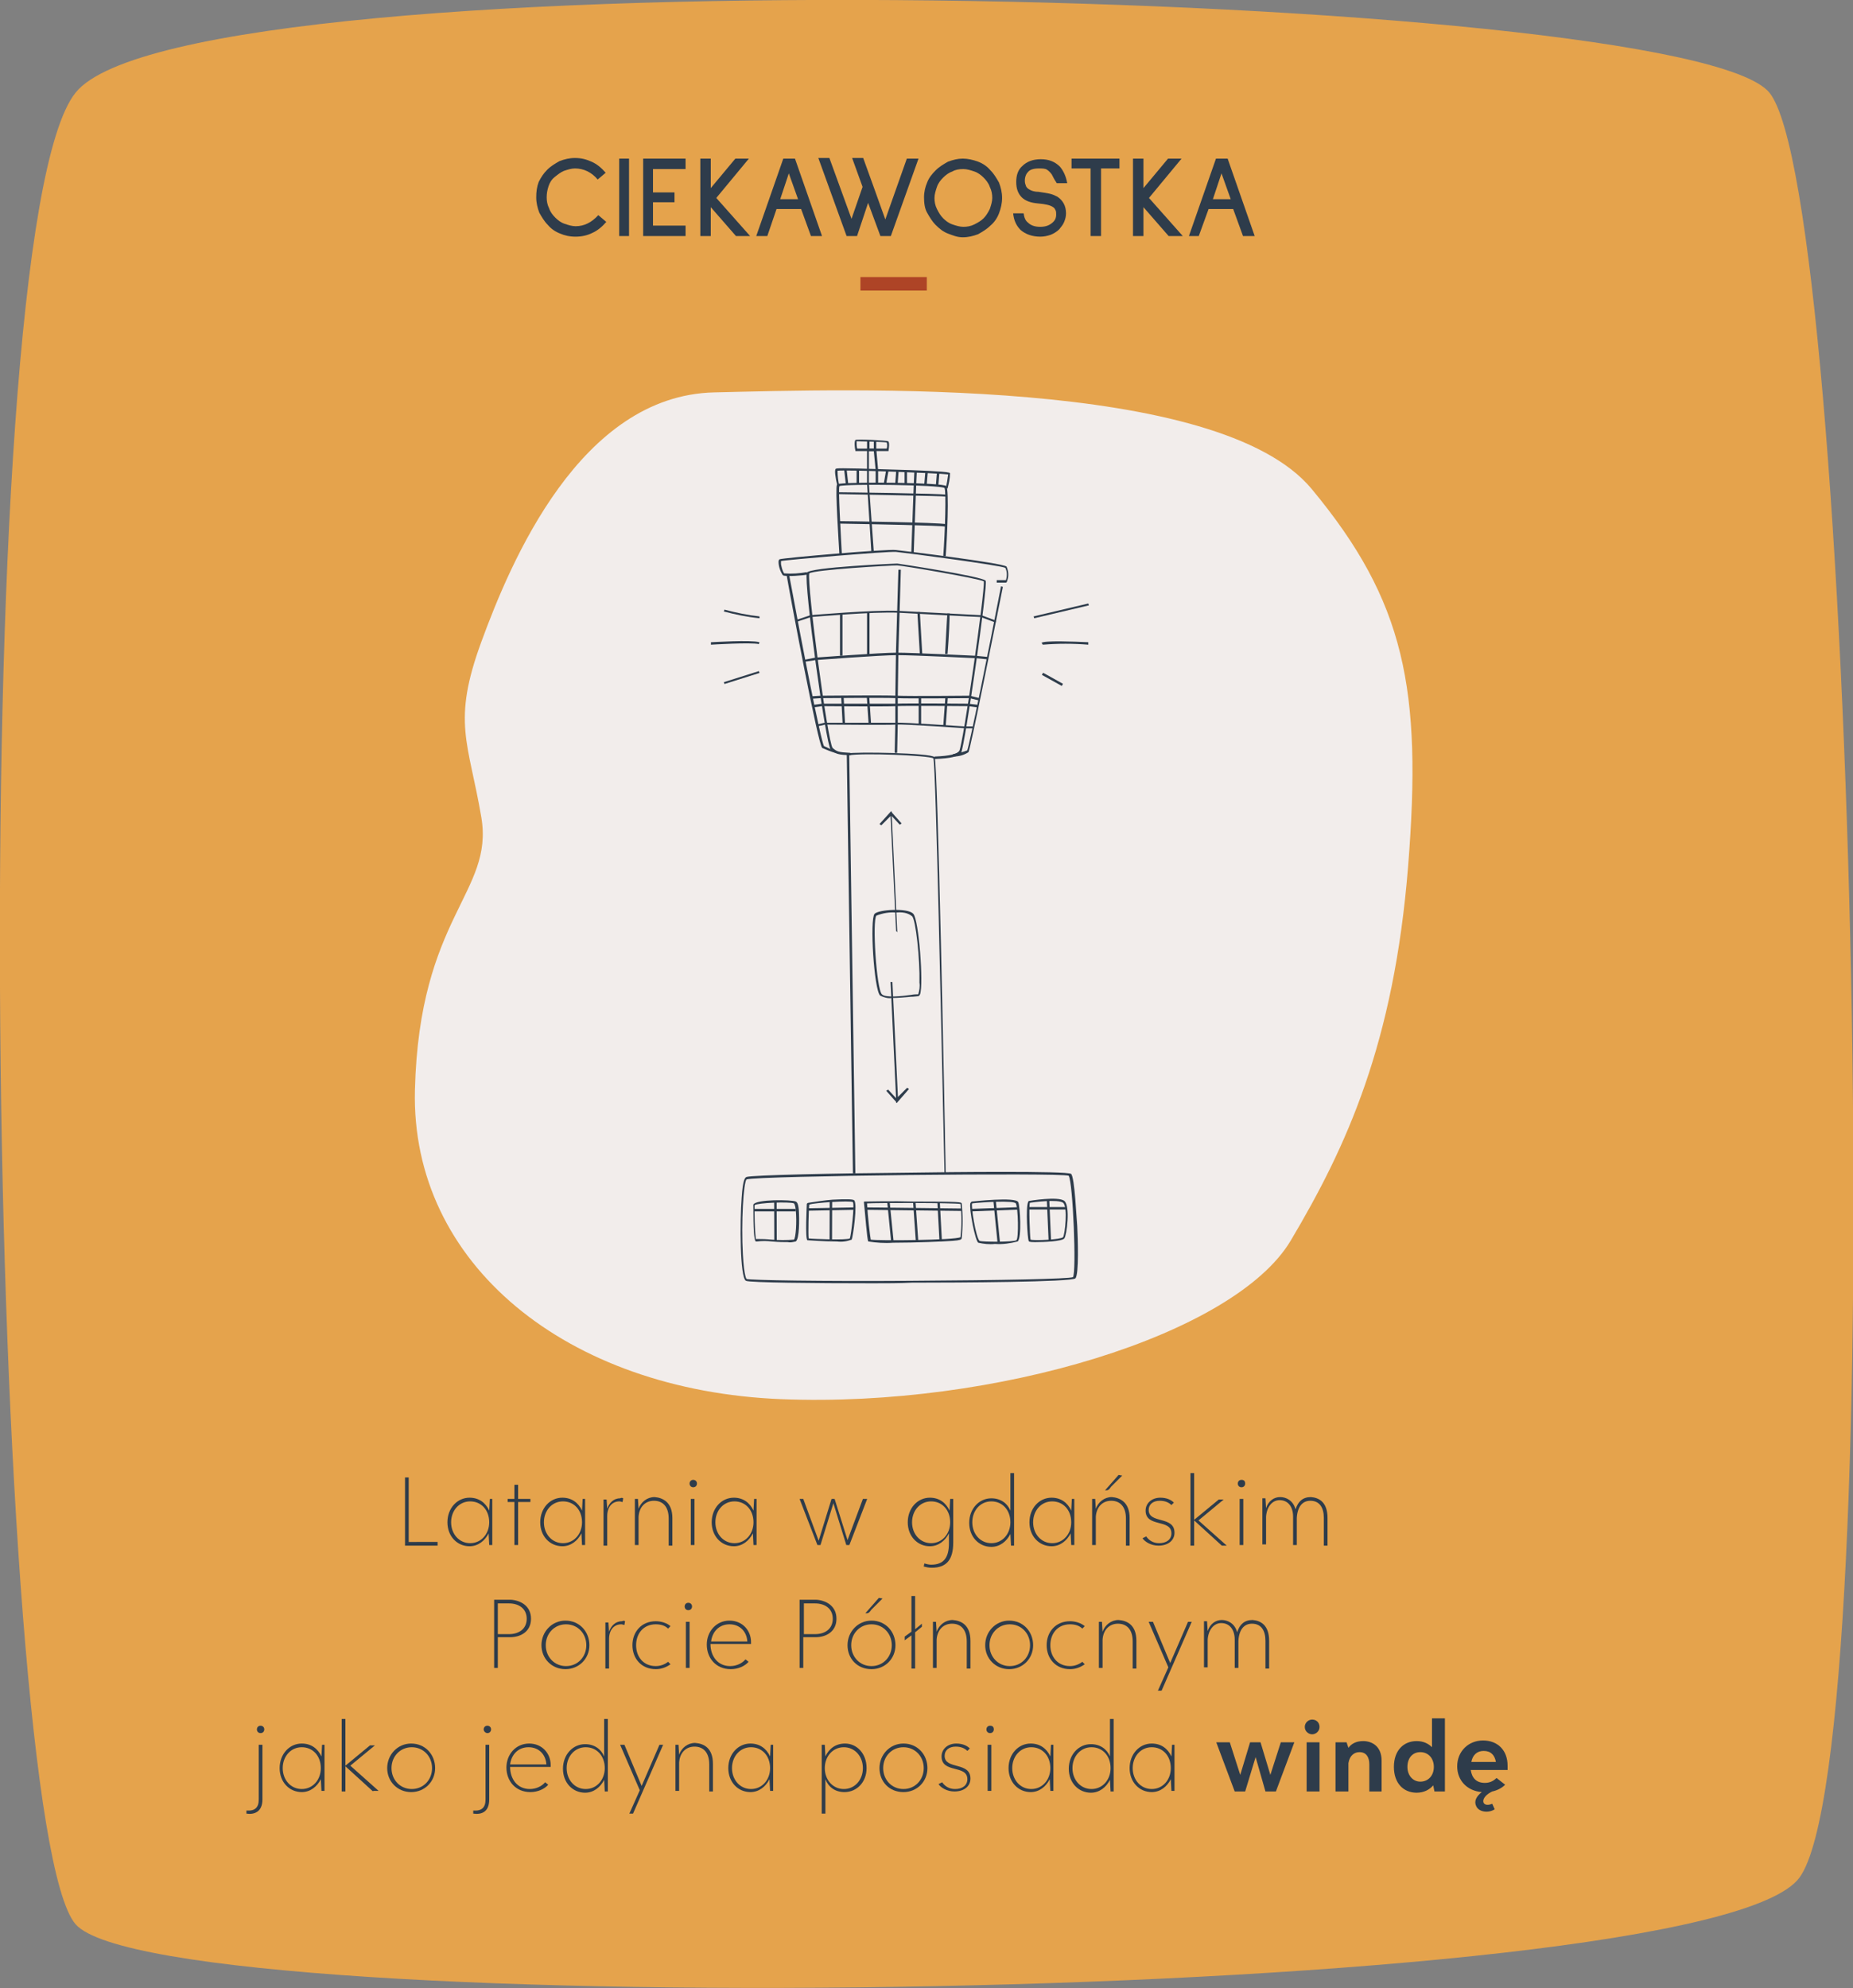 <?xml version="1.0" encoding="utf-8"?>
<!-- Generator: Adobe Illustrator 24.0.3, SVG Export Plug-In . SVG Version: 6.00 Build 0)  -->
<svg version="1.1" id="Layer_1" xmlns="http://www.w3.org/2000/svg" xmlns:xlink="http://www.w3.org/1999/xlink" x="0px" y="0px"
	 viewBox="0 0 301.5 323.5" style="enable-background:new 0 0 301.5 323.5;" xml:space="preserve">
<rect x="0" y="0" width="301.5" height="323.5" fill="#808080" stroke="none"/>
<style type="text/css">
	.st0{fill:#E5A34C;}
	.st1{enable-background:new    ;}
	.st2{fill:#2E3C4B;}
	.st3{fill:#AE4426;}
	.st4{fill:#F2EDEB;}
</style>
<g id="CIEKAWOSTKA" transform="translate(-598 -80.724)">
	<path id="Path_1283" class="st0" d="M610.3,95.8c18.5-23.1,261.8-16.9,275.6,0s20,269.6,4.9,290.4s-266.4,23.8-280.5,7.6
		S591.7,118.9,610.3,95.8z"/>
	<g id="CIEKAWOSTKA-2" transform="translate(684.449 104.13)">
		<g class="st1">
			<path class="st2" d="M4.7,14.6c-0.8-0.3-1.5-0.8-2-1.4c-0.6-0.6-1-1.3-1.4-2c-0.3-0.8-0.5-1.6-0.5-2.5S0.9,7,1.2,6.2
				C1.6,5.4,2,4.8,2.6,4.2c0.6-0.6,1.3-1,2-1.4c0.8-0.3,1.6-0.5,2.5-0.5c1,0,1.8,0.2,2.7,0.6s1.6,1,2.3,1.8l-1.3,1.1
				C9.8,4.6,8.5,4,7.1,4C6.5,4,5.9,4.2,5.3,4.4C4.8,4.6,4.3,5,3.8,5.4s-0.8,0.9-1,1.5C2.6,7.5,2.5,8.1,2.5,8.7
				c0,0.6,0.1,1.2,0.4,1.8c0.2,0.6,0.6,1.1,1,1.5c0.4,0.4,0.9,0.8,1.5,1c0.6,0.2,1.2,0.4,1.8,0.4c1.4,0,2.6-0.6,3.7-1.8l1.3,1.1
				c-0.7,0.8-1.4,1.4-2.3,1.8c-0.8,0.4-1.7,0.6-2.7,0.6C6.2,15.1,5.4,14.9,4.7,14.6z"/>
			<path class="st2" d="M14.3,15V2.4h1.6V15H14.3z"/>
			<path class="st2" d="M18.2,15V2.4h6.9v1.7h-5.3v3.8h3.5v1.6h-3.5v3.8h5.3V15H18.2z"/>
			<path class="st2" d="M33.3,15l-4.1-4.7V15h-1.7V2.4h1.7v4.8l4-4.8h2.2l-5.3,6.4l5.5,6.2H33.3z"/>
			<path class="st2" d="M45.5,15l-1.6-4.4h-4L38.4,15h-1.8L41,2.4h1.9L47.3,15H45.5z M41.9,4.8L40.5,9h2.9L41.9,4.8z"/>
			<path class="st2" d="M58.5,15h-1.7l-2-5.4L53,15h-1.7L46.7,2.3h1.8l3.6,9.9l1.8-5.2l-1.7-4.7h1.8L55.7,7l1.9,5.3l3.5-9.9H63
				L58.5,15z"/>
			<path class="st2" d="M67.8,14.6c-0.8-0.3-1.4-0.8-2-1.4c-0.6-0.6-1-1.3-1.4-2s-0.5-1.6-0.5-2.5s0.2-1.7,0.5-2.4
				c0.3-0.8,0.8-1.4,1.4-2c0.6-0.6,1.3-1,2-1.4c0.8-0.3,1.6-0.5,2.4-0.5s1.7,0.2,2.5,0.5c0.8,0.3,1.5,0.8,2,1.4c0.6,0.6,1,1.3,1.4,2
				c0.3,0.8,0.5,1.6,0.5,2.5s-0.2,1.7-0.5,2.5c-0.3,0.8-0.8,1.5-1.4,2c-0.6,0.6-1.3,1-2,1.4c-0.8,0.3-1.6,0.5-2.5,0.5
				S68.6,14.9,67.8,14.6z M68.5,4.5c-0.6,0.2-1.1,0.6-1.5,1S66.2,6.4,66,7c-0.2,0.6-0.4,1.2-0.4,1.8c0,0.6,0.1,1.2,0.4,1.8
				s0.6,1.1,1,1.5c0.4,0.4,0.9,0.8,1.5,1s1.2,0.4,1.8,0.4c0.6,0,1.2-0.1,1.8-0.4s1.1-0.6,1.5-1c0.4-0.4,0.7-0.9,1-1.5
				c0.2-0.6,0.4-1.2,0.4-1.8c0-0.6-0.1-1.2-0.4-1.8c-0.2-0.6-0.6-1.1-1-1.5s-0.9-0.8-1.5-1s-1.2-0.4-1.8-0.4
				C69.6,4.1,69,4.2,68.5,4.5z"/>
			<path class="st2" d="M84.7,5c-0.2-0.3-0.5-0.6-0.8-0.8c-0.3-0.2-0.8-0.2-1.3-0.2c-0.9,0-1.5,0.2-1.8,0.6
				c-0.3,0.3-0.5,0.8-0.5,1.4c0,0.4,0.1,0.6,0.2,0.9c0.1,0.2,0.3,0.4,0.5,0.5c0.3,0.2,0.8,0.4,1.5,0.4c0.7,0.1,1.3,0.2,1.8,0.3
				s0.9,0.3,1.3,0.5c0.9,0.6,1.4,1.5,1.4,2.7c0,0.5-0.1,0.9-0.3,1.4s-0.5,0.8-0.8,1.2c-0.4,0.4-0.9,0.7-1.4,0.9
				c-0.6,0.2-1.1,0.3-1.7,0.3c-1.3,0-2.4-0.4-3.2-1.1c-0.7-0.7-1.1-1.6-1.2-2.7l0,0h1.7c0.1,0.7,0.3,1.2,0.7,1.5
				c0.5,0.5,1.2,0.7,2,0.7c0.8,0,1.4-0.2,1.9-0.6c0.5-0.4,0.7-0.8,0.7-1.4c0-0.3,0-0.5-0.1-0.7s-0.2-0.4-0.4-0.5
				c-0.4-0.3-1.2-0.5-2.4-0.6c-1.2-0.1-2.1-0.4-2.7-1c-0.6-0.6-0.9-1.4-0.9-2.5c0-1.1,0.3-2,1-2.6c0.7-0.7,1.7-1.1,3-1.1
				c1.3,0,2.3,0.4,3.1,1.2c0.6,0.7,1,1.6,1.2,2.7h-1.7C85.1,5.8,84.9,5.4,84.7,5z"/>
			<path class="st2" d="M92.7,4v11H91V4h-3.1V2.4h7.8V4H92.7z"/>
			<path class="st2" d="M103.7,15l-4.1-4.7V15h-1.7V2.4h1.7v4.8l4-4.8h2.2l-5.3,6.4l5.5,6.2H103.7z"/>
			<path class="st2" d="M115.8,15l-1.6-4.4h-4l-1.6,4.4H107l4.4-12.6h1.9l4.4,12.6H115.8z M112.3,4.8L110.9,9h2.9L112.3,4.8z"/>
		</g>
	</g>
	<rect id="Rectangle_45" x="738" y="125.8" class="st3" width="10.8" height="2.2"/>
	<g id="Group_181" transform="translate(665.512 144.268)">
		<path id="Path_1327" class="st4" d="M10.8,40.9C15.6,27.8,26.9,0.8,48.7,0.3s82-2.6,97.2,15.7s18,32.6,15.7,61.4
			s-10,45.6-19.1,60.9s-48,27.2-82.9,25.8S-0.7,142.1,0,113.8s12.9-32.1,10.8-44.4S6,54,10.8,40.9z"/>
	</g>
	<g id="gdansk_port" transform="translate(713.676 152.214)">
		<path id="Path_1944" class="st2" d="M26.3,137.3c-9.5,0-20-0.1-20.6-0.4c-1-0.5-1-9.7-0.7-13.5c0.2-3.2,0.6-3.3,0.8-3.4
			c0.9-0.3,14.4-0.6,26.7-0.7c6-0.1,25.5-0.3,26.1,0.2c0.6,0.5,0.9,7.7,1,8.5c0.1,1.9,0.3,7.9-0.3,8.5c-0.6,0.6-18.8,0.7-26.6,0.7
			C30.6,137.3,28.5,137.3,26.3,137.3z M5.8,120.4c-0.5,0.4-0.9,7.1-0.6,12.2c0.2,3.7,0.6,4,0.6,4c0.6,0.2,12.2,0.4,26.5,0.3
			c15.3-0.1,25.9-0.3,26.6-0.6c0.6-0.7,0-15.6-0.7-16.5C57,119.3,7.6,119.8,5.8,120.4L5.8,120.4z"/>
		<path id="Path_1945" class="st2" d="M12.5,130.6c-0.6,0-1.5,0-2.6-0.1c-0.8-0.1-1.6-0.1-2.4,0c-0.1,0-0.1,0-0.2,0
			c-0.3-0.2-0.4-2.1-0.4-5.9l0-0.1c0.4-0.9,6.3-0.8,6.9-0.5c0.2,0.1,0.4,0.3,0.5,1.4c0.1,1.5,0.1,4.7-0.5,5.1
			C13.3,130.6,12.9,130.7,12.5,130.6z M7.9,130.1c0.4,0,1,0,2,0.1c1.2,0.1,2.4,0.1,3.6,0c0.3-0.2,0.5-2.9,0.3-4.8
			c-0.1-1-0.3-1.1-0.3-1.1c-0.7-0.3-6-0.1-6.4,0.3c0,1.8,0,3.7,0.2,5.5C7.6,130.1,7.7,130.1,7.9,130.1z"/>
		<path id="Path_1946" class="st2" d="M20.5,130.5c-2.1,0-4.8-0.2-4.8-0.2c-0.4-0.2-0.1-5.8-0.1-5.9c0-0.1,0.2-0.2,0.3-0.2
			c1.3-0.2,2.6-0.4,3.9-0.5c2.1-0.1,3.3-0.1,3.5,0.1c0.6,0.5-0.2,6-0.4,6.4C22.1,130.5,21.3,130.6,20.5,130.5z M15.9,130
			c0.8,0.1,6.2,0.3,6.7,0c0.2-0.4,0.8-5.5,0.5-5.9c-0.4-0.3-6.4,0.1-7.1,0.4C15.9,125.2,15.8,129.3,15.9,130z"/>
		<path id="Path_1947" class="st2" d="M29.6,130.7c-1.3,0.1-2.7,0-4-0.2c-0.2-0.3-0.5-4.5-0.7-6.3l0-0.2l0.1,0c0.2,0,4.8-0.1,7.9,0
			c7.8,0,7.8,0.1,7.9,0.3l0,0c0.2,1.9,0.2,3.8,0,5.7c-0.1,0.2-0.2,0.3-1.5,0.4C38,130.5,33.2,130.7,29.6,130.7z M26,130.2
			c1.2,0.2,13.7,0.1,14.6-0.4c0.2-1.8,0.2-3.6,0-5.4c-1.1-0.2-13.5-0.2-15.2-0.1C25.5,126.4,25.9,129.7,26,130.2z"/>
		<path id="Path_1948" class="st2" d="M46.2,130.9c-0.9,0.1-1.8,0-2.7-0.2c-0.5-0.3-1.5-5.4-1.3-6.4c0.1-0.2,0.2-0.3,0.3-0.3l0,0.2
			l0-0.2c0.1,0,7.1-0.8,7.5,0.1c0.3,0.6,0.6,5.9-0.1,6.4C48.7,130.8,47.5,131,46.2,130.9z M42.5,124.3c-0.2,0.5,0.6,5.5,1.2,6.1
			c0.5,0.2,5.5,0.2,6-0.1c0.4-0.3,0.3-5.3-0.1-6C49.3,123.8,44.1,124.1,42.5,124.3z"/>
		<path id="Path_1949" class="st2" d="M52.9,130.6c-0.1,0-0.2,0-0.3,0c-0.8,0-0.9-0.1-0.9-0.2c-0.2-0.4-0.5-5.4-0.1-6.3
			c0-0.1,0.1-0.2,0.2-0.2l0,0c0,0,4.7-0.8,5.7,0s0.4,5.6,0,6.1S54.1,130.6,52.9,130.6z M52,130.2c0.6,0.2,4.9,0,5.3-0.4
			c0.3-0.5,0.8-4.9,0-5.6c-0.8-0.6-4.8-0.1-5.4,0C51.7,124.8,51.9,129.6,52,130.2L52,130.2z"/>
		<path id="Path_1950" class="st2" d="M38,119.4c-0.5-22.7-1.4-65.8-1.8-67.5c-0.8-0.5-11.7-0.9-13.7-0.5l1,68l-0.4,0l-1-68.3l0.1,0
			c1.2-0.3,13.6-0.1,14.2,0.6c0.5,0.6,1.6,56.5,1.8,67.7L38,119.4z"/>
		<path id="Path_1951" class="st2" d="M36.4,52l0-0.4c2.5-0.1,3.6-0.4,4-0.9c0.6-0.9,4.2-26,4-27.6c-0.9-0.5-13.4-2.6-14.1-2.6
			c-1.1,0-13.5,0.7-14.3,1.3c-0.4,1.8,3,27.5,3.8,28.4c0.7,0.6,0.9,0.7,2.9,0.8l0,0.4c-2-0.1-2.4-0.2-3.2-0.9
			c-0.8-0.7-4.4-27-3.9-28.8c0.3-0.9,14.5-1.5,14.7-1.5c0.1,0,14,2.1,14.4,2.8c0.4,0.6-3.4,27-4,28C40.2,51.6,39.1,51.9,36.4,52z"/>
		<path id="Path_1952" class="st2" d="M47.6,23.3c-0.4,0-0.9,0-1.1,0l0-0.4c0.5,0,1,0,1.5,0c0.2-0.7,0.2-1.4-0.1-2
			c-0.7-0.4-15.8-2.4-17.8-2.6c-1.3-0.1-18.1,1.3-18.7,1.5c0,0.2,0,0.3,0,0.5c0.1,0.5,0.2,1,0.5,1.5c1.3,0.1,2.5,0,3.7-0.2l0.1,0.4
			c-0.4,0.1-3.6,0.4-4,0.1c-0.4-0.6-0.7-1.4-0.7-2.2c0-0.2,0.1-0.4,0.2-0.4c0.4-0.2,17.5-1.7,18.9-1.5c0.2,0,17.5,2.1,18,2.7
			c0.3,0.7,0.4,1.5,0.1,2.3c0,0.1-0.1,0.3-0.2,0.3C48,23.3,47.8,23.3,47.6,23.3z"/>
		<path id="Path_1953" class="st2" d="M38.2,19l-0.4,0c0.3-4,0.5-10.6,0.2-11.1c-0.8-0.5-16-0.7-17.1-0.3c-0.2,0.6,0.2,7.1,0.4,11.1
			l-0.4,0c-0.1-1.8-0.7-10.8-0.4-11.3c0.1-0.1,0.2-0.2,0.6-0.2C23.3,6.9,37.7,7,38.3,7.6C38.8,8.2,38.4,16.5,38.2,19z"/>
		<path id="Path_1954" class="st2" d="M38.5,8l-0.3-0.1c0.2-0.7,0.3-1.5,0.4-2.2c-1.4-0.2-16.8-0.8-18-0.6c0,0.8,0.1,1.7,0.3,2.5
			l-0.3,0.1C20.2,6,20.1,5,20.3,4.8c0.1-0.1,0.2-0.2,8.9,0.1c4,0.1,8.9,0.3,9.5,0.5c0.1,0,0.2,0.1,0.2,0.1C38.9,6.4,38.7,7.2,38.5,8
			z"/>
		
			<rect id="Rectangle_149" x="21.8" y="4.9" transform="matrix(0.994 -0.111 0.111 0.994 -0.534 2.47)" class="st2" width="0.4" height="2.3"/>
		<rect id="Rectangle_150" x="23.7" y="4.9" class="st2" width="0.4" height="2.3"/>
		
			<rect id="Rectangle_151" x="27.4" y="5.9" transform="matrix(0.17 -0.985 0.985 0.17 17.653 33.196)" class="st2" width="2.2" height="0.4"/>
		
			<rect id="Rectangle_152" x="29.2" y="6" transform="matrix(7.278568e-02 -0.997 0.997 7.278568e-02 21.879 35.866)" class="st2" width="2.1" height="0.4"/>
		<rect id="Rectangle_153" x="31.5" y="5.1" class="st2" width="0.4" height="2.1"/>
		
			<rect id="Rectangle_154" x="34" y="6.1" transform="matrix(8.503228e-02 -0.996 0.996 8.503228e-02 25.745 40.65)" class="st2" width="2" height="0.4"/>
		
			<rect id="Rectangle_155" x="35.8" y="6.3" transform="matrix(8.196997e-02 -0.997 0.997 8.196997e-02 27.385 42.644)" class="st2" width="2.1" height="0.4"/>
		<path id="Path_1955" class="st2" d="M28.9,1.9h-5.4l0-0.1c-0.1-0.4-0.2-1.4,0-1.7c0.2-0.2,5.3,0.1,5.3,0.2c0.1,0,0.3,0.2,0.1,1.5
			L28.9,1.9z M23.8,1.5h4.8c0.1-0.3,0.1-0.7,0-1c-0.6-0.1-4.3-0.2-4.9-0.2C23.7,0.8,23.7,1.2,23.8,1.5L23.8,1.5z"/>
		<rect id="Rectangle_156" x="25.4" y="0.2" class="st2" width="0.4" height="1.5"/>
		<rect id="Rectangle_157" x="26.5" y="0.3" class="st2" width="0.4" height="1.5"/>
		<path id="Path_1956" class="st2" d="M46.3,29.8l-2.4-0.9c-0.6,0-9.5-0.5-13.4-0.7c-4-0.2-14.1,0.7-14.2,0.7l-2.4,0.8l-0.1-0.3
			l2.4-0.8c0.1,0,10.3-0.9,14.3-0.7s13.3,0.7,13.4,0.7l0.1,0l2.4,0.9L46.3,29.8z"/>
		<path id="Path_1957" class="st2" d="M15.1,36.2L15,35.9l2-0.4c0.1,0,10.5-0.8,13.2-0.8c2.8,0,12.7,0.5,12.8,0.5l2.1,0.2l0,0.4
			l-2-0.2c-0.1,0-10-0.5-12.8-0.5c-2.7,0-13.1,0.8-13.2,0.8L15.1,36.2z"/>
		<rect id="Rectangle_158" x="21" y="28.4" class="st2" width="0.4" height="6.8"/>
		<rect id="Rectangle_159" x="25.4" y="28.1" class="st2" width="0.4" height="6.9"/>
		
			<rect id="Rectangle_160" x="33.8" y="28.1" transform="matrix(0.998 -5.803448e-02 5.803448e-02 0.998 -1.773 2.027)" class="st2" width="0.4" height="6.8"/>
		<path id="Path_1958" class="st2" d="M38.5,34.9l-0.4,0c0.1-1.5,0.3-6.4,0.4-6.6l0.3,0.1l-0.2-0.1l0.2,0
			C38.9,28.6,38.7,32.4,38.5,34.9z"/>
		<path id="Path_1959" class="st2" d="M43.7,42.5l-1.6-0.4c-0.5,0-9.8,0.1-11.9,0c-2.1-0.1-12.1,0-12.3,0l-1.6,0.1l0-0.4l1.6-0.1
			c0.1,0,10.1-0.1,12.3,0s11.8,0,11.9,0h0l1.6,0.4L43.7,42.5z"/>
		<path id="Path_1960" class="st2" d="M42.7,47h-1.3c-0.1,0-9.9-0.7-11.2-0.6c-1.3,0.1-11.2,0-11.6,0l-1.3,0.3l-0.1-0.3l1.3-0.3
			c0.1,0,4.6,0,8,0c1.7,0,3.2,0,3.6,0c1.3-0.1,10.8,0.6,11.2,0.6h1.3L42.7,47z"/>
		<path id="Path_1961" class="st2" d="M43.4,43.6l-1.6-0.2h0c-0.3,0-10-0.1-11.7,0c-1.8,0.1-11.9,0-12,0l-1.5,0.2l0-0.4l1.5-0.2
			c0.1,0,4.6,0,8.1,0c1.8,0,3.3,0,3.9,0c1.8-0.1,11.7,0,11.8,0l1.6,0.2L43.4,43.6z"/>
		
			<rect id="Rectangle_161" x="21.3" y="41.9" transform="matrix(0.999 -5.297855e-02 5.297855e-02 0.999 -2.305 1.202)" class="st2" width="0.4" height="4.3"/>
		
			<rect id="Rectangle_162" x="25.5" y="41.9" transform="matrix(0.998 -6.698349e-02 6.698349e-02 0.998 -2.894 1.82)" class="st2" width="0.4" height="4.3"/>
		<path id="Path_1962" class="st2" d="M30.3,51l-0.4,0l0.1-4.8V42l0.1-7.2l0.4-13.6l0.4,0l-0.4,13.6L30.4,42v4.2L30.3,51z"/>
		<rect id="Rectangle_163" x="33.8" y="42" class="st2" width="0.4" height="4.4"/>
		
			<rect id="Rectangle_164" x="35.9" y="44.1" transform="matrix(7.278568e-02 -0.997 0.997 7.278568e-02 -8.776 79.154)" class="st2" width="4.6" height="0.4"/>
		<path id="Path_1963" class="st2" d="M26.1,18.3L25.4,7.2V1.5h1.5L27.2,5v2.2h-0.4V5l-0.3-3.1h-0.8v5.3l0.8,11.1L26.1,18.3z"/>
		<path id="Path_1964" class="st2" d="M33,18.4l-0.4,0l0.4-11.1l0.1-2.1l0.4,0l-0.1,2.1L33,18.4z"/>
		<path id="Path_1965" class="st2" d="M38.2,14.2c-0.9-0.2-11.7-0.4-17.3-0.5l0-0.4c0.7,0,16.2,0.2,17.4,0.5L38.2,14.2z"/>
		<path id="Path_1966" class="st2" d="M38.2,9.3C37.6,9.2,25.4,9,20.7,8.9V8.6c0.7,0,16.9,0.2,17.6,0.4L38.2,9.3z"/>
		<rect id="Rectangle_165" x="7.1" y="125.2" class="st2" width="6.7" height="0.4"/>
		
			<rect id="Rectangle_166" x="15.7" y="125" transform="matrix(1 -1.899657e-02 1.899657e-02 1 -2.375 0.394)" class="st2" width="7.6" height="0.4"/>
		
			<rect id="Rectangle_167" x="32.9" y="117.5" transform="matrix(1.179820e-02 -1 1 1.179820e-02 -92.651 156.864)" class="st2" width="0.4" height="15.6"/>
		
			<rect id="Rectangle_168" x="42.3" y="125.1" transform="matrix(0.999 -3.713207e-02 3.713207e-02 0.999 -4.619 1.799)" class="st2" width="7.7" height="0.4"/>
		<rect id="Rectangle_169" x="51.6" y="124.9" class="st2" width="6.2" height="0.4"/>
		
			<rect id="Rectangle_170" x="10.3" y="124" transform="matrix(1 -2.999987e-03 2.999987e-03 1 -0.382 3.205156e-02)" class="st2" width="0.4" height="6.4"/>
		
			<rect id="Rectangle_171" x="16.3" y="126.9" transform="matrix(3.089262e-03 -1 1 3.089262e-03 -107.647 146.255)" class="st2" width="6.4" height="0.4"/>
		
			<rect id="Rectangle_172" x="33.1" y="124.1" transform="matrix(0.998 -7.017433e-02 7.017433e-02 0.998 -8.848 2.648)" class="st2" width="0.4" height="6.3"/>
		
			<rect id="Rectangle_173" x="37" y="124.1" transform="matrix(0.999 -5.397526e-02 5.397526e-02 0.999 -6.815 2.195)" class="st2" width="0.4" height="6.3"/>
		
			<rect id="Rectangle_174" x="29" y="124.1" transform="matrix(0.995 -9.900861e-02 9.900861e-02 0.995 -12.457 3.511)" class="st2" width="0.4" height="6.3"/>
		
			<rect id="Rectangle_175" x="46.3" y="124" transform="matrix(0.995 -9.885082e-02 9.885082e-02 0.995 -12.359 5.216)" class="st2" width="0.4" height="6.7"/>
		
			<rect id="Rectangle_176" x="54.8" y="123.8" transform="matrix(0.999 -4.400139e-02 4.400139e-02 0.999 -5.539 2.54)" class="st2" width="0.4" height="6.6"/>
		<path id="Path_1967" class="st2" d="M20.2,51c-0.7-0.2-1.4-0.5-2.1-0.8c-0.7-0.7-5-23.6-5.8-28.2l0.4-0.1c2,10.9,5.2,27.3,5.7,28
			c0.6,0.3,1.3,0.6,1.9,0.8L20.2,51z"/>
		<path id="Path_1968" class="st2" d="M39.4,51.6l0-0.4c0.8-0.1,1.5-0.3,2.3-0.6c0.3-0.6,3.5-16.3,5.5-26.7l0.3,0.1
			c-1.6,8-5.3,26.5-5.6,26.9C41.1,51.4,40.3,51.6,39.4,51.6z"/>
		<path id="Path_1969" class="st2" d="M52.6,29.1l-0.1-0.3l8.9-2.1l0.1,0.3L52.6,29.1z"/>
		<path id="Path_1970" class="st2" d="M61.4,33.4c-2.5-0.2-4.9-0.2-7.4,0l-0.2-0.3c0.4-0.4,5.5-0.2,7.6-0.1L61.4,33.4z"/>
		
			<rect id="Rectangle_177" x="55.4" y="37.2" transform="matrix(0.486 -0.874 0.874 0.486 -5.586 68.657)" class="st2" width="0.4" height="3.7"/>
		<path id="Path_1971" class="st2" d="M7.9,29.1C5.9,28.9,4,28.5,2.1,28l0.1-0.3c1.9,0.5,3.8,0.9,5.7,1.1V29.1z"/>
		<path id="Path_1972" class="st2" d="M0,33.4L0,33c0.3,0,6.5-0.4,7.9,0l-0.1,0.3C6.4,33,0.1,33.4,0,33.4z"/>
		<path id="Path_1973" class="st2" d="M2.2,39.8l-0.1-0.3l5.7-1.8L7.9,38L2.2,39.8z"/>
	</g>
	<g class="st1">
		<path class="st2" d="M669.2,331.6v0.6h-5.3v-11.1h0.6v10.5H669.2z"/>
		<path class="st2" d="M678.1,324.6v7.5h-0.5l-0.1-1.9c-0.6,1.2-1.7,2.1-3.1,2.1c-2,0-3.6-1.6-3.6-3.9c0-2.3,1.6-4,3.6-4
			c1.5,0,2.6,0.8,3.2,2.1l0.1-1.9H678.1z M677.6,328.4c0-2-1.3-3.4-3.1-3.4c-1.8,0-3.1,1.5-3.1,3.4c0,1.9,1.3,3.4,3.1,3.4
			S677.6,330.3,677.6,328.4z"/>
		<path class="st2" d="M684.3,325.1h-2v7h-0.6v-7h-1.1v-0.5h1.1v-2.3h0.6v2.3h2V325.1z"/>
		<path class="st2" d="M693.2,324.6v7.5h-0.5l-0.1-1.9c-0.6,1.2-1.7,2.1-3.1,2.1c-2,0-3.6-1.6-3.6-3.9c0-2.3,1.6-4,3.6-4
			c1.5,0,2.6,0.8,3.2,2.1l0.1-1.9H693.2z M692.7,328.4c0-2-1.3-3.4-3.1-3.4c-1.8,0-3.1,1.5-3.1,3.4c0,1.9,1.3,3.4,3.1,3.4
			S692.7,330.3,692.7,328.4z"/>
		<path class="st2" d="M699.4,324.5l-0.1,0.6c-0.2,0-0.3-0.1-0.5-0.1c-1.2,0-2,0.9-2,2.4v4.8h-0.6v-7.5h0.5l0.1,1.5
			c0.3-0.9,1-1.7,2.1-1.7C699.1,324.4,699.2,324.4,699.4,324.5z"/>
		<path class="st2" d="M707.4,327.7v4.5h-0.6v-4.4c0-2-1-2.9-2.4-2.9c-1.4,0-2.4,1-2.5,2.6v4.6h-0.6v-7.5h0.5l0.1,1.6
			c0.4-1.1,1.4-1.9,2.6-1.9C705.8,324.4,707.4,325.1,707.4,327.7z"/>
		<path class="st2" d="M710.2,322.1c0-0.3,0.2-0.6,0.6-0.6c0.3,0,0.6,0.2,0.6,0.6c0,0.3-0.2,0.6-0.6,0.6
			C710.4,322.7,710.2,322.4,710.2,322.1z M710.4,324.6h0.6v7.5h-0.6V324.6z"/>
		<path class="st2" d="M721.1,324.6v7.5h-0.5l-0.1-1.9c-0.6,1.2-1.7,2.1-3.1,2.1c-2,0-3.6-1.6-3.6-3.9c0-2.3,1.6-4,3.6-4
			c1.5,0,2.6,0.8,3.2,2.1l0.1-1.9H721.1z M720.6,328.4c0-2-1.3-3.4-3.1-3.4c-1.8,0-3.1,1.5-3.1,3.4c0,1.9,1.3,3.4,3.1,3.4
			S720.6,330.3,720.6,328.4z"/>
		<path class="st2" d="M739.1,324.6l-2.9,7.5h-0.5l-2.1-6.8l-2.1,6.8H731l-2.9-7.5h0.6l2.5,6.8l2.1-6.8h0.5l2.1,6.7l2.5-6.7H739.1z"
			/>
		<path class="st2" d="M753.1,324.6v7.1c0,2.8-1.1,4.1-3.5,4.1c-0.5,0-0.9-0.1-1.3-0.2l0.1-0.5c0.4,0.1,0.7,0.2,1.1,0.2
			c2.1,0,2.9-1.2,2.9-3.5v-1.6c-0.6,1.2-1.7,2.1-3.1,2.1c-2,0-3.6-1.6-3.6-3.9c0-2.3,1.6-4,3.6-4c1.5,0,2.6,0.8,3.2,2.1l0.1-1.9
			H753.1z M752.6,328.4c0-2-1.3-3.4-3.1-3.4c-1.8,0-3.1,1.5-3.1,3.4c0,1.9,1.3,3.4,3.1,3.4S752.6,330.3,752.6,328.4z"/>
		<path class="st2" d="M763,320.4v11.8h-0.5l-0.1-1.9c-0.6,1.2-1.7,2.1-3.1,2.1c-2,0-3.6-1.6-3.6-3.9c0-2.3,1.6-4,3.6-4
			c1.5,0,2.6,0.8,3.1,2v-6.1H763z M762.4,328.4c0-2-1.3-3.4-3.1-3.4c-1.8,0-3.1,1.5-3.1,3.4c0,1.9,1.3,3.4,3.1,3.4
			S762.4,330.3,762.4,328.4z"/>
		<path class="st2" d="M772.8,324.6v7.5h-0.5l-0.1-1.9c-0.6,1.2-1.7,2.1-3.1,2.1c-2,0-3.6-1.6-3.6-3.9c0-2.3,1.6-4,3.6-4
			c1.5,0,2.6,0.8,3.2,2.1l0.1-1.9H772.8z M772.3,328.4c0-2-1.3-3.4-3.1-3.4c-1.8,0-3.1,1.5-3.1,3.4c0,1.9,1.3,3.4,3.1,3.4
			S772.3,330.3,772.3,328.4z"/>
		<path class="st2" d="M781.8,327.7v4.5h-0.6v-4.4c0-2-1-2.9-2.4-2.9c-1.4,0-2.4,1-2.5,2.6v4.6h-0.6v-7.5h0.5l0.1,1.6
			c0.4-1.1,1.4-1.9,2.6-1.9C780.2,324.4,781.8,325.1,781.8,327.7z M778,323.2h-0.2l2.2-2.5l0.6,0.1l-1.8,1.8
			C778.4,323.2,778.2,323.2,778,323.2z"/>
		<path class="st2" d="M784.5,330.7c0.4,0.6,1.1,1.1,2.1,1.1c1.2,0,2-0.6,2-1.6c0-2.4-4.2-0.9-4.2-3.7c0-1.2,1-2.1,2.4-2.1
			c1.1,0,1.8,0.4,2.2,0.8l-0.4,0.4c-0.4-0.4-1-0.7-1.9-0.7c-1.1,0-1.8,0.6-1.8,1.5c0,2.3,4.2,0.9,4.2,3.7c0,1.3-1.1,2.1-2.6,2.1
			c-1.2,0-2.2-0.6-2.6-1.2L784.5,330.7z"/>
		<path class="st2" d="M796.8,332.2l-4.5-4.1v4.1h-0.6v-11.8h0.6v7.6l4-3.3h0.8l-4.1,3.4l4.6,4.1H796.8z"/>
		<path class="st2" d="M799.4,322.1c0-0.3,0.2-0.6,0.6-0.6s0.6,0.2,0.6,0.6c0,0.3-0.2,0.6-0.6,0.6S799.4,322.4,799.4,322.1z
			 M799.7,324.6h0.6v7.5h-0.6V324.6z"/>
		<path class="st2" d="M814,327.7v4.5h-0.6v-4.5c0-1.7-0.7-2.8-2.2-2.8c-1.3,0-2.1,1-2.2,2.8v4.4h-0.6v-4.6c0-1.6-0.8-2.7-2.2-2.7
			c-1.2,0-2.1,1.1-2.2,2.7v4.5h-0.6v-7.5h0.5l0.1,1.6c0.4-1.2,1.3-1.8,2.3-1.8c0.9,0,2.1,0.5,2.5,2c0.4-1.3,1.2-2,2.5-2
			C812.6,324.4,814,325.1,814,327.7z"/>
	</g>
	<g class="st1">
		<path class="st2" d="M684.4,344.1c0,2.1-1.7,3-3.4,3h-2v5h-0.6v-11.1h2.7C682.7,341.1,684.4,342,684.4,344.1z M683.7,344.1
			c0-1.6-1.2-2.5-2.9-2.5H679v5h1.8C682.5,346.6,683.7,345.7,683.7,344.1z"/>
		<path class="st2" d="M686.1,348.4c0-2.2,1.7-4,3.9-4c2.3,0,3.9,1.8,3.9,4c0,2.2-1.7,3.9-3.9,3.9
			C687.8,352.3,686.1,350.6,686.1,348.4z M693.4,348.4c0-1.9-1.4-3.4-3.3-3.4c-1.9,0-3.3,1.5-3.3,3.4c0,1.9,1.4,3.4,3.3,3.4
			C692,351.8,693.4,350.3,693.4,348.4z"/>
		<path class="st2" d="M699.7,344.5l-0.1,0.6c-0.2,0-0.3-0.1-0.5-0.1c-1.2,0-2,0.9-2,2.4v4.8h-0.6v-7.5h0.5l0.1,1.5
			c0.3-0.9,1-1.7,2.1-1.7C699.4,344.4,699.6,344.4,699.7,344.5z"/>
		<path class="st2" d="M700.9,348.4c0-2.2,1.5-3.9,3.8-3.9c0.9,0,1.8,0.3,2.4,0.8l-0.4,0.4c-0.5-0.5-1.2-0.7-2-0.7
			c-2,0-3.2,1.5-3.2,3.4c0,1.9,1.2,3.4,3.2,3.4c0.8,0,1.5-0.3,2-0.7l0.4,0.4c-0.7,0.5-1.5,0.8-2.4,0.8
			C702.4,352.3,700.9,350.6,700.9,348.4z"/>
		<path class="st2" d="M709.4,342.1c0-0.3,0.2-0.6,0.6-0.6c0.3,0,0.6,0.2,0.6,0.6c0,0.3-0.2,0.6-0.6,0.6
			C709.6,342.7,709.4,342.4,709.4,342.1z M709.6,344.6h0.6v7.5h-0.6V344.6z"/>
		<path class="st2" d="M713.6,348.2L713.6,348.2c0,2,1.2,3.6,3.2,3.6c1.1,0,2-0.5,2.5-1.1l0.5,0.4c-0.6,0.7-1.7,1.2-2.9,1.2
			c-2.4,0-3.9-1.8-3.9-4c0-2.1,1.5-3.9,3.7-3.9c2.1,0,3.5,1.6,3.5,3.5v0.3H713.6z M713.7,347.8h5.9c-0.1-1.6-1.2-2.8-2.9-2.8
			S713.9,346.2,713.7,347.8z"/>
		<path class="st2" d="M734.1,344.1c0,2.1-1.7,3-3.4,3h-2v5h-0.6v-11.1h2.7C732.4,341.1,734.1,342,734.1,344.1z M733.5,344.1
			c0-1.6-1.2-2.5-2.9-2.5h-1.8v5h1.8C732.3,346.6,733.5,345.7,733.5,344.1z"/>
		<path class="st2" d="M735.9,348.4c0-2.2,1.7-4,3.9-4c2.3,0,3.9,1.8,3.9,4c0,2.2-1.7,3.9-3.9,3.9
			C737.5,352.3,735.9,350.6,735.9,348.4z M743.1,348.4c0-1.9-1.4-3.4-3.3-3.4c-1.9,0-3.3,1.5-3.3,3.4c0,1.9,1.4,3.4,3.3,3.4
			C741.7,351.8,743.1,350.3,743.1,348.4z M739,343.2h-0.2l2.2-2.5l0.6,0.1l-1.8,1.8C739.4,343.2,739.2,343.2,739,343.2z"/>
		<path class="st2" d="M748,345.4l-1.1,0.9v5.9h-0.6v-5.4l-1.1,0.8V347l1.1-0.8v-5.8h0.6v5.4l1.1-0.9V345.4z"/>
		<path class="st2" d="M755.9,347.7v4.5h-0.6v-4.4c0-2-1-2.9-2.4-2.9c-1.4,0-2.4,1-2.5,2.6v4.6h-0.6v-7.5h0.5l0.1,1.6
			c0.4-1.1,1.4-1.9,2.6-1.9C754.4,344.4,755.9,345.1,755.9,347.7z"/>
		<path class="st2" d="M758.3,348.4c0-2.2,1.7-4,3.9-4c2.3,0,3.9,1.8,3.9,4c0,2.2-1.7,3.9-3.9,3.9
			C760,352.3,758.3,350.6,758.3,348.4z M765.6,348.4c0-1.9-1.4-3.4-3.3-3.4c-1.9,0-3.3,1.5-3.3,3.4c0,1.9,1.4,3.4,3.3,3.4
			C764.2,351.8,765.6,350.3,765.6,348.4z"/>
		<path class="st2" d="M768.3,348.4c0-2.2,1.5-3.9,3.8-3.9c0.9,0,1.8,0.3,2.4,0.8l-0.4,0.4c-0.5-0.5-1.2-0.7-2-0.7
			c-2,0-3.2,1.5-3.2,3.4c0,1.9,1.2,3.4,3.2,3.4c0.8,0,1.5-0.3,2-0.7l0.4,0.4c-0.7,0.5-1.5,0.8-2.4,0.8
			C769.8,352.3,768.3,350.6,768.3,348.4z"/>
		<path class="st2" d="M782.9,347.7v4.5h-0.6v-4.4c0-2-1-2.9-2.4-2.9c-1.4,0-2.4,1-2.5,2.6v4.6h-0.6v-7.5h0.5l0.1,1.6
			c0.4-1.1,1.4-1.9,2.6-1.9C781.4,344.4,782.9,345.1,782.9,347.7z"/>
		<path class="st2" d="M791.9,344.6l-4.9,11.2h-0.6l1.7-3.8l-3.2-7.4h0.7l2.8,6.7l2.9-6.7H791.9z"/>
		<path class="st2" d="M804.5,347.7v4.5h-0.6v-4.5c0-1.7-0.7-2.8-2.2-2.8c-1.3,0-2.1,1-2.2,2.8v4.4h-0.6v-4.6c0-1.6-0.8-2.7-2.2-2.7
			c-1.2,0-2.1,1.1-2.2,2.7v4.5h-0.6v-7.5h0.5l0.1,1.6c0.4-1.2,1.3-1.8,2.3-1.8c0.9,0,2.1,0.5,2.5,2c0.4-1.3,1.2-2,2.5-2
			C803.1,344.4,804.5,345.1,804.5,347.7z"/>
	</g>
	<g class="st1">
		<path class="st2" d="M638.1,375.8v-0.5c1.4,0.1,2-0.5,2-1.8v-8.9h0.6v8.9C640.7,375.5,639.4,376,638.1,375.8z M639.8,362.1
			c0-0.3,0.2-0.6,0.6-0.6c0.3,0,0.6,0.2,0.6,0.6c0,0.3-0.2,0.6-0.6,0.6C640,362.7,639.8,362.4,639.8,362.1z"/>
		<path class="st2" d="M650.8,364.6v7.5h-0.5l-0.1-1.9c-0.6,1.2-1.7,2.1-3.1,2.1c-2,0-3.6-1.6-3.6-3.9c0-2.3,1.6-4,3.6-4
			c1.5,0,2.6,0.8,3.2,2.1l0.1-1.9H650.8z M650.2,368.4c0-2-1.3-3.4-3.1-3.4c-1.8,0-3.1,1.5-3.1,3.4c0,1.9,1.3,3.4,3.1,3.4
			S650.2,370.3,650.2,368.4z"/>
		<path class="st2" d="M658.7,372.2l-4.5-4.1v4.1h-0.6v-11.8h0.6v7.6l4-3.3h0.8L655,368l4.6,4.1H658.7z"/>
		<path class="st2" d="M661,368.4c0-2.2,1.7-4,3.9-4c2.3,0,3.9,1.8,3.9,4c0,2.2-1.7,3.9-3.9,3.9C662.7,372.3,661,370.6,661,368.4z
			 M668.3,368.4c0-1.9-1.4-3.4-3.3-3.4c-1.9,0-3.3,1.5-3.3,3.4c0,1.9,1.4,3.4,3.3,3.4C666.9,371.8,668.3,370.3,668.3,368.4z"/>
		<path class="st2" d="M675,375.8v-0.5c1.4,0.1,2-0.5,2-1.8v-8.9h0.6v8.9C677.6,375.5,676.4,376,675,375.8z M676.7,362.1
			c0-0.3,0.2-0.6,0.6-0.6c0.3,0,0.6,0.2,0.6,0.6c0,0.3-0.2,0.6-0.6,0.6C677,362.7,676.7,362.4,676.7,362.1z"/>
		<path class="st2" d="M681,368.2L681,368.2c0,2,1.2,3.6,3.2,3.6c1.1,0,2-0.5,2.5-1.1l0.5,0.4c-0.6,0.7-1.7,1.2-2.9,1.2
			c-2.4,0-3.9-1.8-3.9-4c0-2.1,1.5-3.9,3.7-3.9c2.1,0,3.5,1.6,3.5,3.5v0.3H681z M681,367.8h5.9c-0.1-1.6-1.2-2.8-2.9-2.8
			S681.2,366.2,681,367.8z"/>
		<path class="st2" d="M696.9,360.4v11.8h-0.5l-0.1-1.9c-0.6,1.2-1.7,2.1-3.1,2.1c-2,0-3.6-1.6-3.6-3.9c0-2.3,1.6-4,3.6-4
			c1.5,0,2.6,0.8,3.1,2v-6.1H696.9z M696.4,368.4c0-2-1.3-3.4-3.1-3.4c-1.8,0-3.1,1.5-3.1,3.4c0,1.9,1.3,3.4,3.1,3.4
			S696.4,370.3,696.4,368.4z"/>
		<path class="st2" d="M705.9,364.6l-4.9,11.2h-0.6l1.7-3.8l-3.2-7.4h0.7l2.8,6.7l2.9-6.7H705.9z"/>
		<path class="st2" d="M714,367.7v4.5h-0.6v-4.4c0-2-1-2.9-2.4-2.9c-1.4,0-2.4,1-2.5,2.6v4.6h-0.6v-7.5h0.5l0.1,1.6
			c0.4-1.1,1.4-1.9,2.6-1.9C712.5,364.4,714,365.1,714,367.7z"/>
		<path class="st2" d="M723.8,364.6v7.5h-0.5l-0.1-1.9c-0.6,1.2-1.7,2.1-3.1,2.1c-2,0-3.6-1.6-3.6-3.9c0-2.3,1.6-4,3.6-4
			c1.5,0,2.6,0.8,3.2,2.1l0.1-1.9H723.8z M723.3,368.4c0-2-1.3-3.4-3.1-3.4c-1.8,0-3.1,1.5-3.1,3.4c0,1.9,1.3,3.4,3.1,3.4
			S723.3,370.3,723.3,368.4z"/>
		<path class="st2" d="M739,368.4c0,2.3-1.6,3.9-3.6,3.9c-1.5,0-2.6-0.8-3.1-2.1v5.6h-0.6l0-11.2h0.5l0.1,1.9
			c0.6-1.3,1.7-2.1,3.2-2.1C737.4,364.4,739,366,739,368.4z M738.4,368.4c0-1.9-1.3-3.4-3.1-3.4c-1.8,0-3.1,1.5-3.1,3.4
			c0,1.9,1.3,3.4,3.1,3.4C737.1,371.8,738.4,370.3,738.4,368.4z"/>
		<path class="st2" d="M741.1,368.4c0-2.2,1.7-4,3.9-4c2.3,0,3.9,1.8,3.9,4c0,2.2-1.7,3.9-3.9,3.9
			C742.7,372.3,741.1,370.6,741.1,368.4z M748.3,368.4c0-1.9-1.4-3.4-3.3-3.4c-1.9,0-3.3,1.5-3.3,3.4c0,1.9,1.4,3.4,3.3,3.4
			C746.9,371.8,748.3,370.3,748.3,368.4z"/>
		<path class="st2" d="M751.3,370.7c0.4,0.6,1.1,1.1,2.1,1.1c1.2,0,2-0.6,2-1.6c0-2.4-4.2-0.9-4.2-3.7c0-1.2,1-2.1,2.4-2.1
			c1.1,0,1.8,0.4,2.2,0.8l-0.4,0.4c-0.4-0.4-1-0.7-1.9-0.7c-1.1,0-1.8,0.6-1.8,1.5c0,2.3,4.2,0.9,4.2,3.7c0,1.3-1.1,2.1-2.6,2.1
			c-1.2,0-2.2-0.6-2.6-1.2L751.3,370.7z"/>
		<path class="st2" d="M758.5,362.1c0-0.3,0.2-0.6,0.6-0.6s0.6,0.2,0.6,0.6c0,0.3-0.2,0.6-0.6,0.6S758.5,362.4,758.5,362.1z
			 M758.7,364.6h0.6v7.5h-0.6V364.6z"/>
		<path class="st2" d="M769.4,364.6v7.5h-0.5l-0.1-1.9c-0.6,1.2-1.7,2.1-3.1,2.1c-2,0-3.6-1.6-3.6-3.9c0-2.3,1.6-4,3.6-4
			c1.5,0,2.6,0.8,3.2,2.1l0.1-1.9H769.4z M768.9,368.4c0-2-1.3-3.4-3.1-3.4c-1.8,0-3.1,1.5-3.1,3.4c0,1.9,1.3,3.4,3.1,3.4
			S768.9,370.3,768.9,368.4z"/>
		<path class="st2" d="M779.2,360.4v11.8h-0.5l-0.1-1.9c-0.6,1.2-1.7,2.1-3.1,2.1c-2,0-3.6-1.6-3.6-3.9c0-2.3,1.6-4,3.6-4
			c1.5,0,2.6,0.8,3.1,2v-6.1H779.2z M778.7,368.4c0-2-1.3-3.4-3.1-3.4c-1.8,0-3.1,1.5-3.1,3.4c0,1.9,1.3,3.4,3.1,3.4
			S778.7,370.3,778.7,368.4z"/>
		<path class="st2" d="M789.1,364.6v7.5h-0.5l-0.1-1.9c-0.6,1.2-1.7,2.1-3.1,2.1c-2,0-3.6-1.6-3.6-3.9c0-2.3,1.6-4,3.6-4
			c1.5,0,2.6,0.8,3.2,2.1l0.1-1.9H789.1z M788.5,368.4c0-2-1.3-3.4-3.1-3.4c-1.8,0-3.1,1.5-3.1,3.4c0,1.9,1.3,3.4,3.1,3.4
			S788.5,370.3,788.5,368.4z"/>
	</g>
	<g class="st1">
		<path class="st2" d="M808.6,364.2l-3,8h-1.7l-1.6-5.6l-1.7,5.6h-1.7l-3-8h2.2l1.7,5.3l1.6-5.3h1.7l1.6,5.3l1.7-5.3H808.6z"/>
		<path class="st2" d="M810.3,361.7c0-0.7,0.6-1.2,1.2-1.2c0.7,0,1.2,0.5,1.2,1.2c0,0.7-0.6,1.2-1.2,1.2
			C810.9,362.9,810.3,362.4,810.3,361.7z M810.6,364.2h2.1v8h-2.1V364.2z"/>
		<path class="st2" d="M822.8,367.2v5h-2v-4.4c0-1.2-0.5-2-1.6-2c-0.8,0-1.6,0.5-1.8,1.8v4.6h-2.1v-8h1.8l0.3,0.9
			c0.5-0.7,1.3-1.1,2.4-1.1C821.2,364,822.8,364.8,822.8,367.2z"/>
		<path class="st2" d="M833.1,360.4v11.8h-1.7l-0.2-1c-0.6,0.7-1.5,1.2-2.7,1.2c-2.1,0-3.7-1.5-3.7-4.2s1.6-4.2,3.7-4.2
			c1.1,0,1.9,0.4,2.5,1v-4.7H833.1z M831.3,368.2c0-1.4-0.9-2.4-2.2-2.4c-1.3,0-2.1,1-2.1,2.4s0.9,2.4,2.1,2.4
			C830.4,370.6,831.3,369.6,831.3,368.2z"/>
		<path class="st2" d="M843.4,368.7h-6.1c0.2,1.3,0.9,2.1,2.3,2.1c0.8,0,1.4-0.3,1.9-0.8l1.4,1.1c-0.5,0.5-1.2,0.9-2.1,1.1l-0.2,0.1
			c-1.9,1-1.5,2.6,0.2,1.9l0.4,0.9c-1.1,0.7-2.6,0.4-3-0.5c-0.4-0.8,0-1.6,0.9-2.3c-2.4-0.2-4-1.9-4-4.2c0-2.4,1.8-4.2,4.2-4.2
			c2.4,0,4,1.6,4,4.1V368.7z M837.4,367.4h4c-0.2-1.1-0.8-1.8-2-1.8C838.3,365.6,837.6,366.3,837.4,367.4z"/>
	</g>
	<path id="Path_1974" class="st2" d="M743.1,243.1c-0.7,0.1-1.3-0.1-1.9-0.4c-1-1-1.7-12.4-0.9-13.3c0.7-0.7,5.4-1,6.3,0
		c0.9,0.9,1.7,11.5,1.1,13.1c-0.1,0.2-0.2,0.3-0.3,0.3c-0.2,0-0.7,0.1-1.2,0.1C745.2,243,744.2,243.1,743.1,243.1z M743.8,229.2
		c-1.1-0.1-2.2,0.1-3.2,0.5c-0.7,0.7,0,12,0.9,12.8c0.6,0.6,3.3,0.3,4.7,0.1c0.5-0.1,0.9-0.1,1.2-0.1c0.2-0.6,0.3-1.3,0.2-1.9
		c0.1-3.8-0.6-10.3-1.2-10.8C745.7,229.2,744.7,229.1,743.8,229.2L743.8,229.2z"/>
	<path id="Path_1975" class="st2" d="M743.8,232.2l-0.9-18.7l-1.5,1.5l-0.3-0.2l1.9-2.1l0.1,0.1l0,0v0.1l1.6,1.8l-0.3,0.2l-1.3-1.4
		l0.9,18.9L743.8,232.2z"/>
	<path id="Path_1976" class="st2" d="M743.9,260.2l-0.1-0.1l0,0V260l-1.6-1.8l0.3-0.2l1.3,1.4l-0.9-18.9l0.3,0l0.9,18.7l1.5-1.5
		l0.3,0.2L743.9,260.2z"/>
</g>
</svg>
